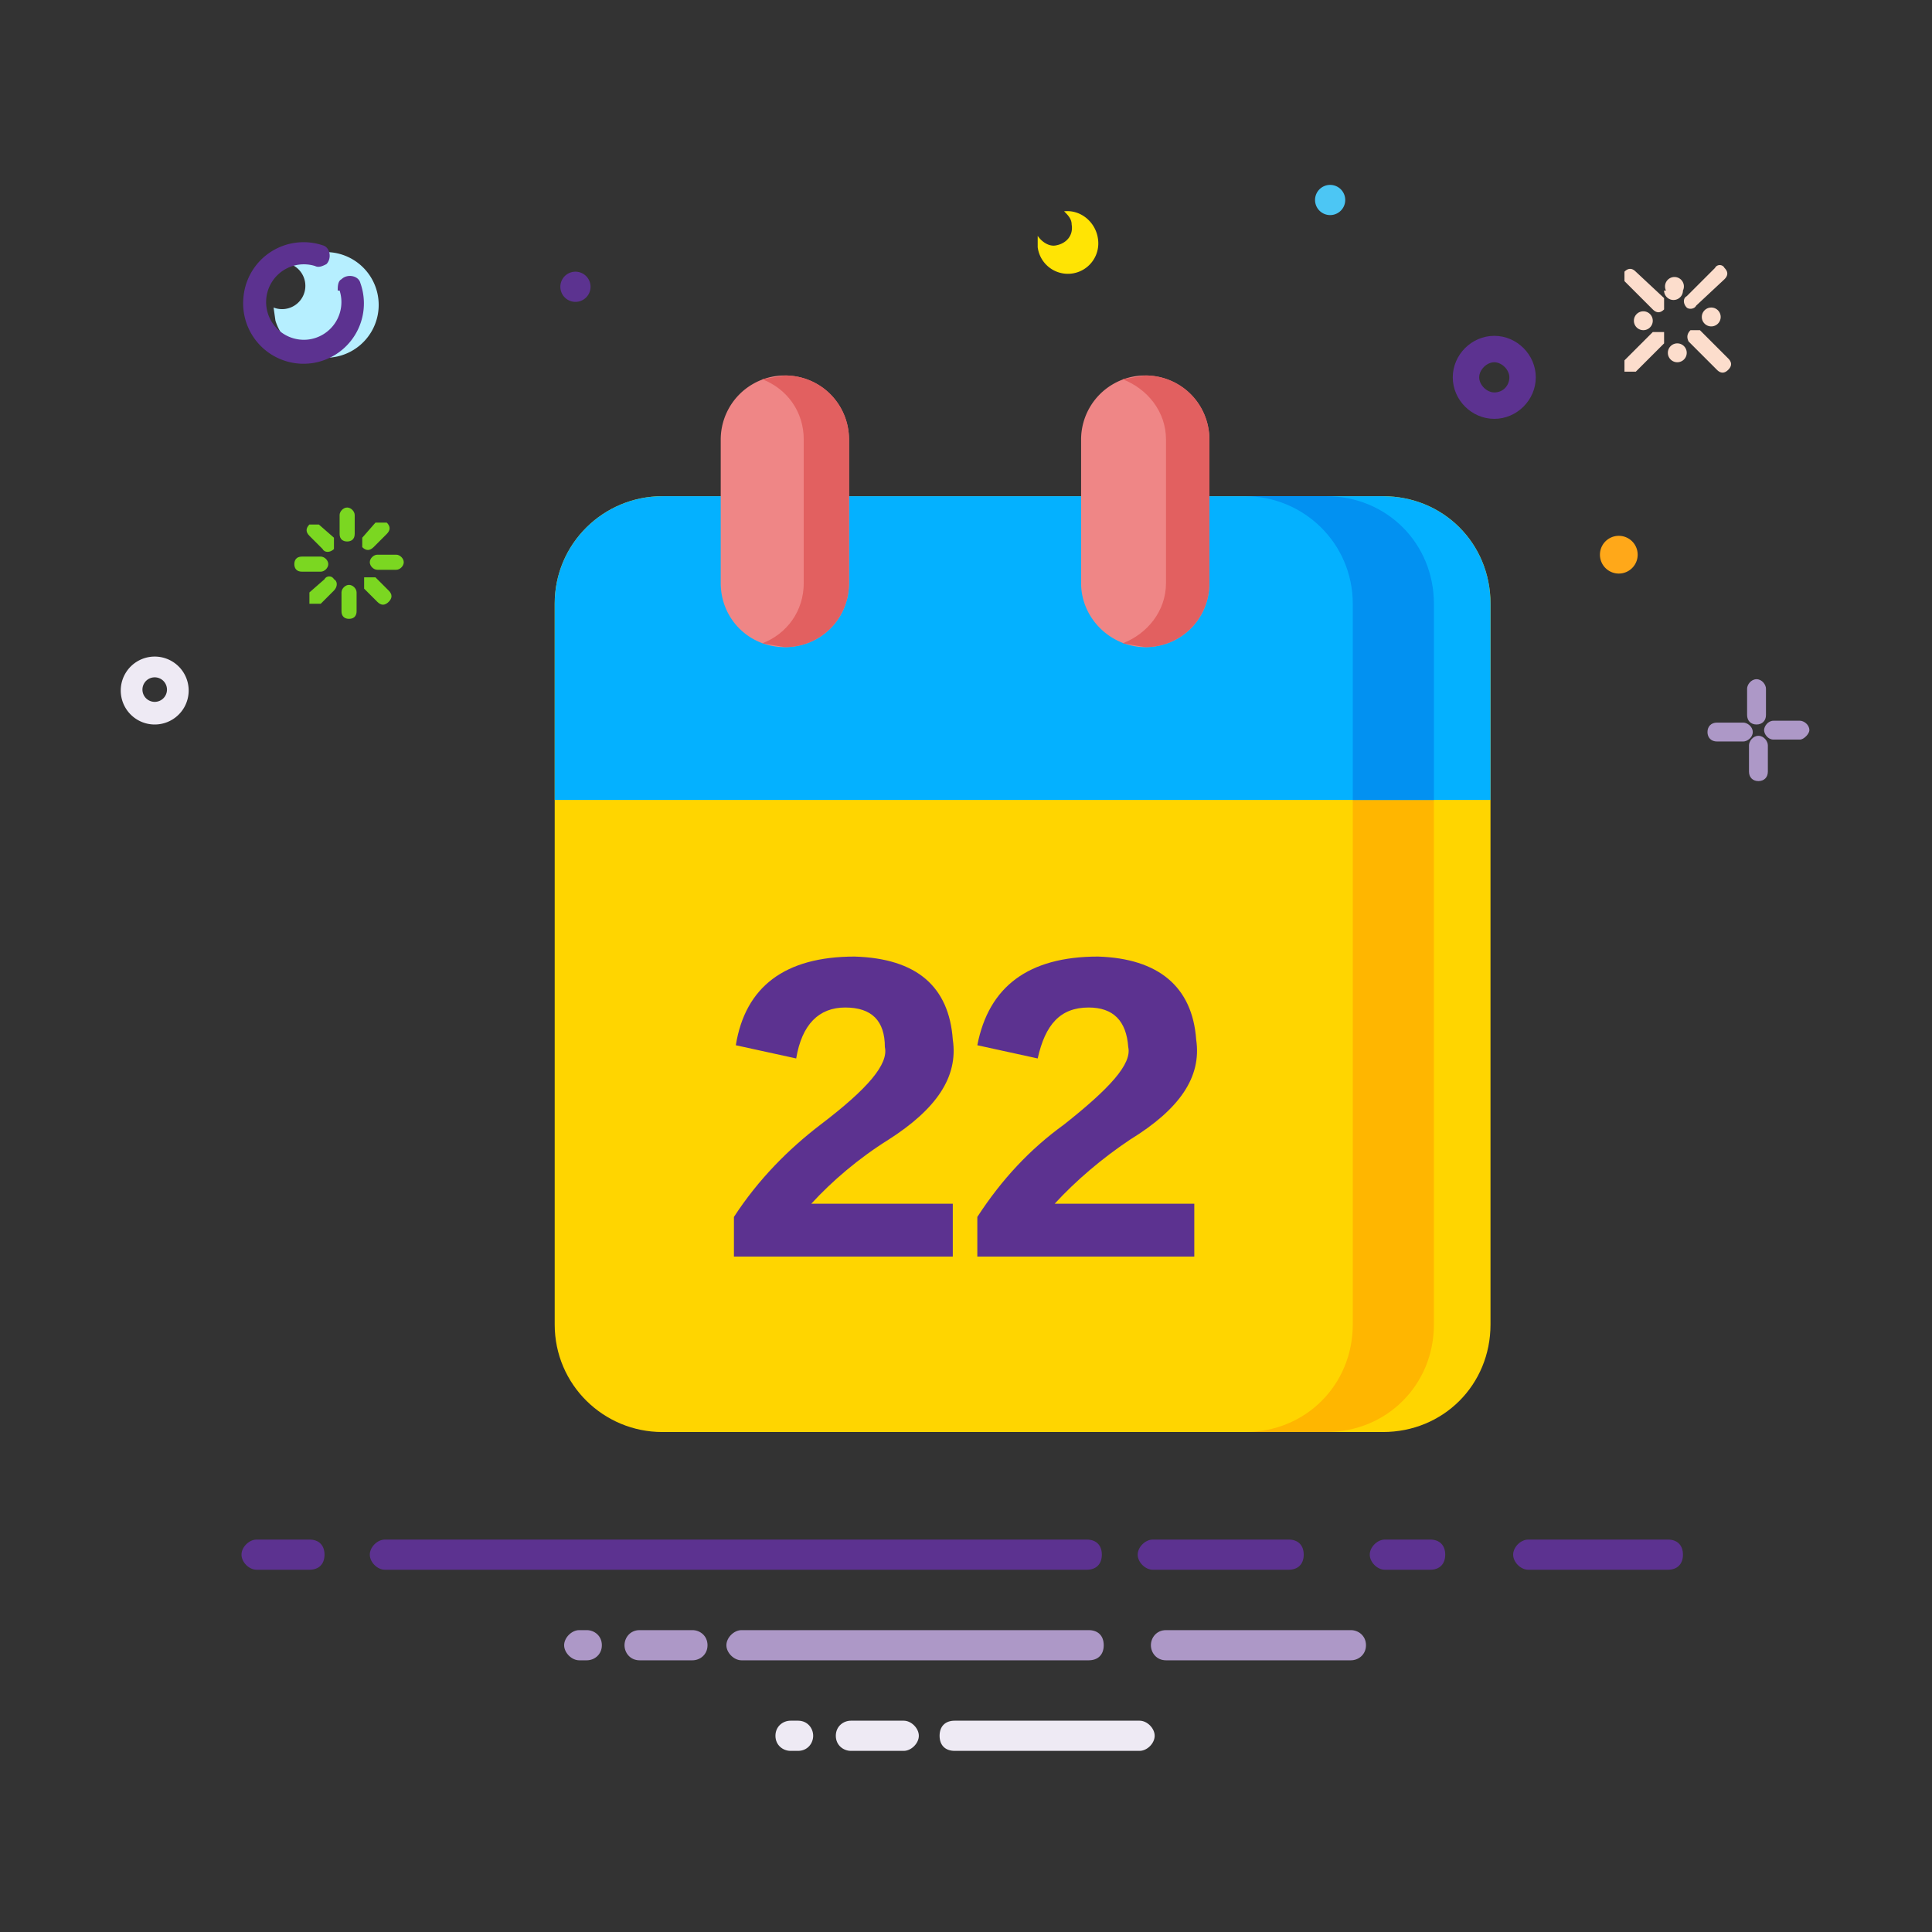 <svg xmlns="http://www.w3.org/2000/svg" width="128" height="128" class="icon" viewBox="0 0 1024 1024"><rect x="0" y="0" width="1024" height="1024" fill="#333333" stroke="none"/><defs/><path fill="#FFD500" d="M733 759H351c-31 0-57-25-57-57V320c0-32 26-57 57-57h382c32 0 57 25 57 57v382c0 32-25 57-57 57z"/><path fill="#FFB600" d="M703 263h-43c32 0 57 25 57 57v382c0 32-25 57-57 57h43c32 0 57-25 57-57V320c0-32-25-57-57-57z"/><path fill="#5C3290" d="M576 832H204c-4 0-8-4-8-8s4-8 8-8h372c5 0 8 3 8 8s-3 8-8 8zm308 0h-74c-4 0-8-4-8-8s4-8 8-8h74c5 0 8 3 8 8s-3 8-8 8zm-126 0h-24c-4 0-8-4-8-8s4-8 8-8h24c5 0 8 3 8 8s-3 8-8 8zm-75 0h-72c-4 0-8-4-8-8s4-8 8-8h72c5 0 8 3 8 8s-3 8-8 8zm-519 0h-28c-4 0-8-4-8-8s4-8 8-8h28c5 0 8 3 8 8s-3 8-8 8z"/><path fill="#AD98C7" d="M577 880H393c-4 0-8-4-8-8s4-8 8-8h184c5 0 8 3 8 8s-3 8-8 8zm-210 0h-28c-5 0-8-4-8-8s3-8 8-8h28c4 0 8 3 8 8s-4 8-8 8zm349 0h-98c-5 0-8-4-8-8s3-8 8-8h98c4 0 8 3 8 8s-4 8-8 8zm-405 0h-4c-4 0-8-4-8-8s4-8 8-8h4c4 0 8 3 8 8s-4 8-8 8z"/><path fill="#EEEAF4" d="M479 928h-28c-4 0-8-3-8-8s4-8 8-8h28c4 0 8 4 8 8s-4 8-8 8zm125 0h-98c-5 0-8-3-8-8s3-8 8-8h98c4 0 8 4 8 8s-4 8-8 8zm-181 0h-4c-4 0-8-3-8-8s4-8 8-8h4c5 0 8 4 8 8s-3 8-8 8z"/><path fill="#B6EFFF" d="M164 135l-10 5a12 12 0 11-9 23l1 7a28 28 0 1018-35z"/><path fill="#5C3290" d="M180 154a20 20 0 01-17 26 20 20 0 114-39c2 1 4 0 6-1 3-3 2-9-2-10a32 32 0 00-42 28 32 32 0 1062-8c-1-4-7-5-10-2-2 1-2 4-2 6z"/><path fill="#4CC6F4" d="M697 106a8 8 0 1016 0 8 8 0 10-16 0z"/><path fill="#5C3390" d="M297 152a8 8 0 1016 0 8 8 0 10-16 0z"/><path fill="#FFA819" d="M848 294a10 10 0 1020 0 10 10 0 10-20 0z"/><path fill="#FFE404" d="M564 112c2 2 4 4 4 7 1 6-3 10-8 11-4 1-8-2-10-5v6a16 16 0 1032-4c-1-9-9-16-18-15z"/><path fill="#5C3290" d="M792 178c-12 0-22 10-22 22s10 22 22 22 22-10 22-22-10-22-22-22zm0 30c-4 0-8-4-8-8s4-8 8-8 8 4 8 8-3 8-8 8z"/><path fill="#EEEAF4" d="M82 348a18 18 0 100 36 18 18 0 000-36zm0 24a6 6 0 110-13 6 6 0 110 13z"/><path fill="#AD98C7" d="M910 383h14c2 0 5 2 5 5s-3 5-5 5h-14c-3 0-5-2-5-5s2-5 5-5zm17 26v-14c0-2 2-5 5-5s5 3 5 5v14c0 3-2 5-5 5s-5-2-5-5zm27-17h-14c-3 0-5-3-5-5s2-5 5-5h14c2 0 5 2 5 5 0 2-3 5-5 5zm-18-27v14c0 3-2 5-5 5s-5-2-5-5v-14c0-2 2-5 5-5s5 3 5 5z"/><path fill="#FCDDCC" d="M866 170a5 5 0 1010 0 5 5 0 10-10 0zM902 168a5 5 0 1010 0 5 5 0 10-10 0zM882 154a5 5 0 1010 0 5 5 0 10-9 0zM884 187a5 5 0 1010 0 5 5 0 10-10 0zM867 144l15 14v6c-2 2-4 2-6 0l-15-15v-5c2-2 4-2 6 0zm-6 47l15-15h6v6l-15 15h-6v-6zm49 5l-15-15c-1-2-1-4 1-6h5l15 15c2 2 2 4 0 6s-4 2-6 0zm4-48l-15 14c-1 2-4 2-5 1-2-2-2-5 0-6l15-15c1-2 4-2 5 0 2 2 2 4 0 6z"/><path fill="#7BD721" d="M171 291l-7-7c-2-2-2-4 0-6h5l8 7v6c-2 2-5 2-6 0zm-1 12h-10c-3 0-4-2-4-4s1-4 4-4h10c2 0 4 2 4 4s-2 4-4 4zm7 10l-7 7h-6v-6l8-7c1-2 4-2 5 0 2 1 2 4 0 6zm12 1v10c0 2-1 4-4 4s-4-2-4-4v-10c0-2 2-4 4-4s4 2 4 4zm10-8l7 7c2 2 2 4 0 6s-4 2-6 0l-7-7v-6h6zm1-12h10c2 0 4 2 4 4s-2 4-4 4h-10c-2 0-4-2-4-4s2-4 4-4zm-8-9l7-8h6c2 2 2 4 0 6l-7 7c-2 2-4 2-6 0v-6zm-12-2v-10c0-2 2-4 4-4s4 2 4 4v10c0 3-2 4-4 4s-4-1-4-4z"/><path fill="#5C3290" d="M430 638h75v28H389v-21c13-20 29-36 46-49 25-19 36-32 34-41 0-14-7-21-21-21s-23 9-26 27l-32-7c5-31 26-47 63-47 33 1 50 16 52 44 3 20-9 37-34 53-16 10-30 22-41 34zm129 0h74v28H518v-21c13-20 28-36 46-49 24-19 36-32 34-41-1-14-8-21-21-21-15 0-23 9-27 27l-32-7c6-31 27-47 64-47 32 1 50 16 52 44 3 20-9 37-35 53-15 10-29 22-40 34z"/><path fill="#04B1FF" d="M790 424H294V320c0-32 26-57 57-57h382c32 0 57 25 57 57v104z"/><path fill="#0291F1" d="M703 263h-43c31 0 57 25 57 57v104h43V320c0-32-25-57-57-57z"/><path fill="#EF8686" d="M416 343c-19 0-34-15-34-34v-76a34 34 0 0168 0v76c0 19-15 34-34 34z"/><path fill="#E26060" d="M416 199l-12 2c13 5 22 17 22 32v76c0 15-9 27-22 32l12 2c19 0 34-15 34-34v-76c0-19-15-34-34-34z"/><path fill="#EF8686" d="M607 343c-18 0-34-15-34-34v-76a34 34 0 0168 0v76c0 19-15 34-34 34z"/><path fill="#E26060" d="M607 199l-12 2c13 5 23 17 23 32v76c0 15-10 27-23 32l12 2c19 0 34-15 34-34v-76c0-19-15-34-34-34z"/></svg>